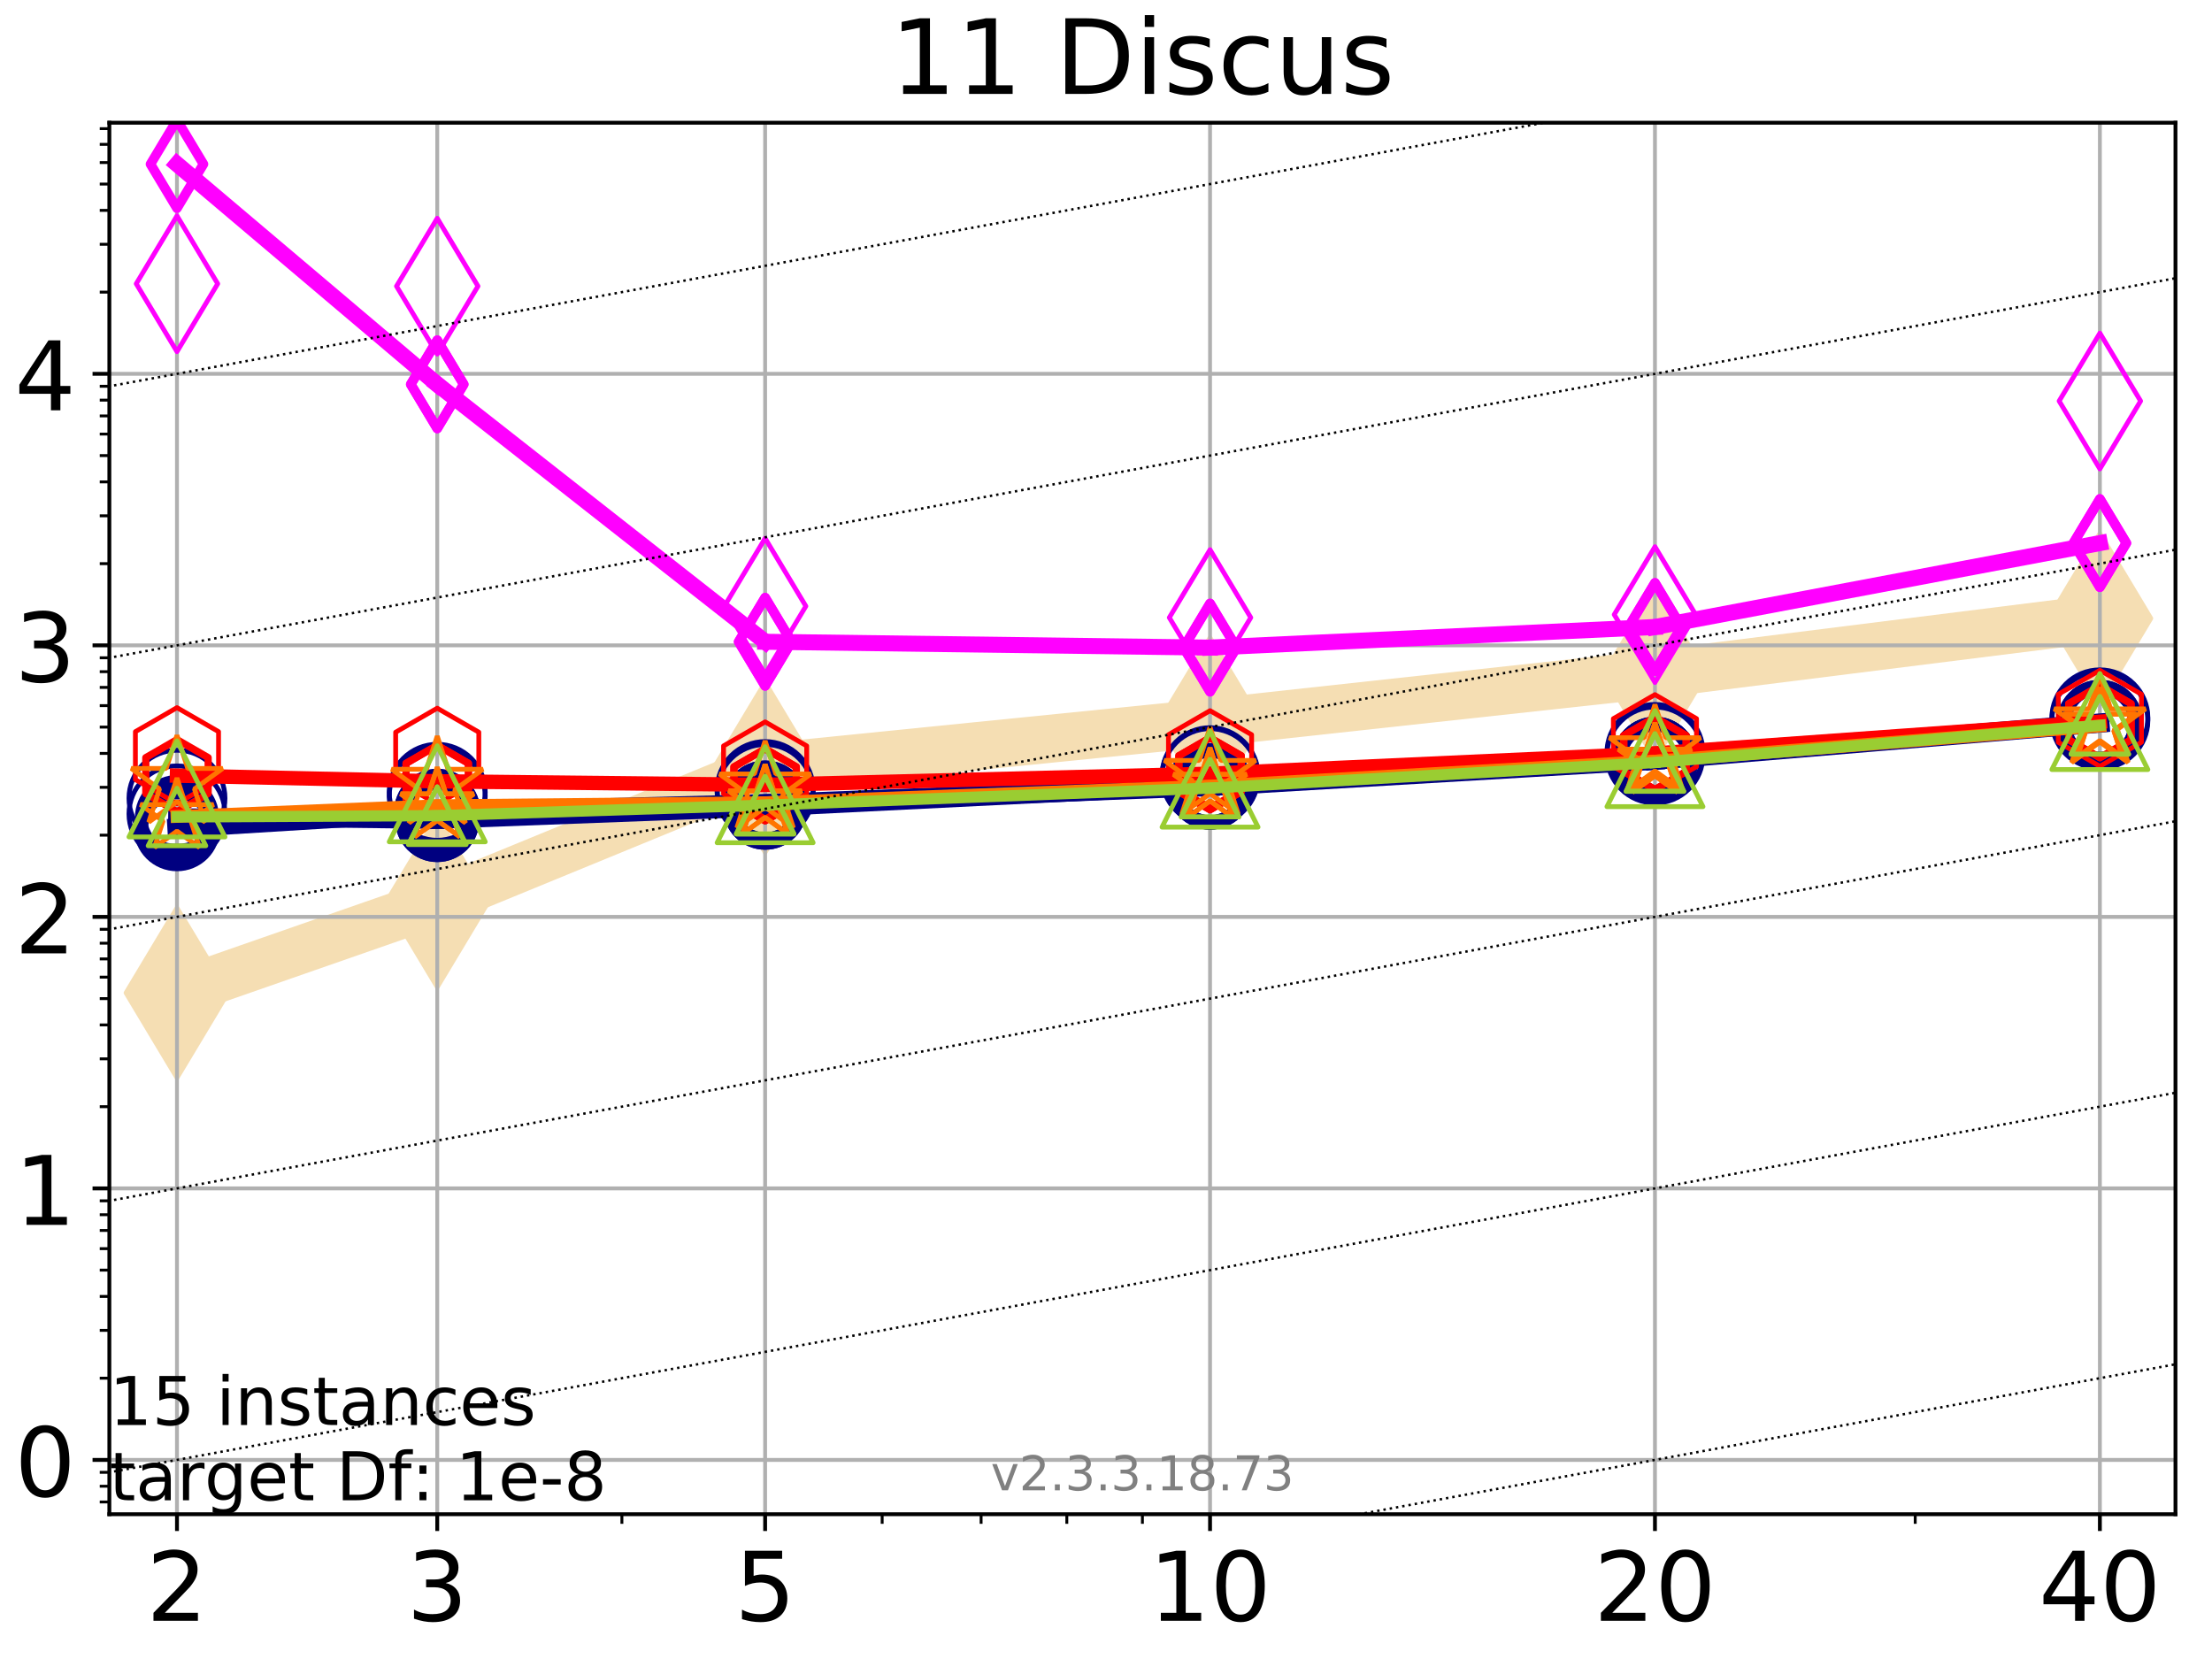 <?xml version="1.0" encoding="utf-8" standalone="no"?>
<!DOCTYPE svg PUBLIC "-//W3C//DTD SVG 1.1//EN"
  "http://www.w3.org/Graphics/SVG/1.1/DTD/svg11.dtd">
<!-- Created with matplotlib (https://matplotlib.org/) -->
<svg height="345.6pt" version="1.1" viewBox="0 0 460.8 345.6" width="460.8pt" xmlns="http://www.w3.org/2000/svg" xmlns:xlink="http://www.w3.org/1999/xlink">
 <defs>
  <style type="text/css">
*{stroke-linecap:butt;stroke-linejoin:round;}
  </style>
 </defs>
 <g id="figure_1">
  <g id="patch_1">
   <path d="M 0 345.6 
L 460.8 345.6 
L 460.8 0 
L 0 0 
z
" style="fill:#ffffff;"/>
  </g>
  <g id="axes_1">
   <g id="patch_2">
    <path d="M 22.78 315.44 
L 453.192 315.44 
L 453.192 25.56 
L 22.78 25.56 
z
" style="fill:#ffffff;"/>
   </g>
   <g id="line2d_1">
    <path clip-path="url(#p756de1848e)" d="M 36.868 206.832 
L 91.085 187.929 
L 159.39 159.868 
L 252.074 150.538 
L 344.758 140.442 
L 437.443 128.821 
" style="fill:none;stroke:#f5deb3;stroke-linecap:square;stroke-width:10;"/>
    <defs>
     <path d="M -0 17.678 
L 10.607 0 
L 0 -17.678 
L -10.607 -0 
z
" id="m8e6a7851d3" style="stroke:#f5deb3;stroke-linejoin:miter;"/>
    </defs>
    <g clip-path="url(#p756de1848e)">
     <use style="fill:#f5deb3;stroke:#f5deb3;stroke-linejoin:miter;" x="36.868" xlink:href="#m8e6a7851d3" y="206.832"/>
     <use style="fill:#f5deb3;stroke:#f5deb3;stroke-linejoin:miter;" x="91.085" xlink:href="#m8e6a7851d3" y="187.929"/>
     <use style="fill:#f5deb3;stroke:#f5deb3;stroke-linejoin:miter;" x="159.39" xlink:href="#m8e6a7851d3" y="159.868"/>
     <use style="fill:#f5deb3;stroke:#f5deb3;stroke-linejoin:miter;" x="252.074" xlink:href="#m8e6a7851d3" y="150.538"/>
     <use style="fill:#f5deb3;stroke:#f5deb3;stroke-linejoin:miter;" x="344.758" xlink:href="#m8e6a7851d3" y="140.442"/>
     <use style="fill:#f5deb3;stroke:#f5deb3;stroke-linejoin:miter;" x="437.443" xlink:href="#m8e6a7851d3" y="128.821"/>
    </g>
   </g>
   <g id="matplotlib.axis_1">
    <g id="xtick_1">
     <g id="line2d_2">
      <path clip-path="url(#p756de1848e)" d="M 36.868 315.44 
L 36.868 25.56 
" style="fill:none;stroke:#b0b0b0;stroke-linecap:square;stroke-width:0.8;"/>
     </g>
     <g id="line2d_3">
      <defs>
       <path d="M 0 0 
L 0 3.5 
" id="mcd7e91a42e" style="stroke:#000000;stroke-width:0.8;"/>
      </defs>
      <g>
       <use style="stroke:#000000;stroke-width:0.8;" x="36.868" xlink:href="#mcd7e91a42e" y="315.44"/>
      </g>
     </g>
     <g id="text_1">
      <!-- 2 -->
      <defs>
       <path d="M 19.188 8.297 
L 53.609 8.297 
L 53.609 0 
L 7.328 0 
L 7.328 8.297 
Q 12.938 14.109 22.625 23.891 
Q 32.328 33.688 34.812 36.531 
Q 39.547 41.844 41.422 45.531 
Q 43.312 49.219 43.312 52.781 
Q 43.312 58.594 39.234 62.25 
Q 35.156 65.922 28.609 65.922 
Q 23.969 65.922 18.812 64.312 
Q 13.672 62.703 7.812 59.422 
L 7.812 69.391 
Q 13.766 71.781 18.938 73 
Q 24.125 74.219 28.422 74.219 
Q 39.75 74.219 46.484 68.547 
Q 53.219 62.891 53.219 53.422 
Q 53.219 48.922 51.531 44.891 
Q 49.859 40.875 45.406 35.406 
Q 44.188 33.984 37.641 27.219 
Q 31.109 20.453 19.188 8.297 
z
" id="DejaVuSans-50"/>
      </defs>
      <g transform="translate(30.506 337.637)scale(0.2 -0.2)">
       <use xlink:href="#DejaVuSans-50"/>
      </g>
     </g>
    </g>
    <g id="xtick_2">
     <g id="line2d_4">
      <path clip-path="url(#p756de1848e)" d="M 91.085 315.44 
L 91.085 25.56 
" style="fill:none;stroke:#b0b0b0;stroke-linecap:square;stroke-width:0.8;"/>
     </g>
     <g id="line2d_5">
      <g>
       <use style="stroke:#000000;stroke-width:0.8;" x="91.085" xlink:href="#mcd7e91a42e" y="315.44"/>
      </g>
     </g>
     <g id="text_2">
      <!-- 3 -->
      <defs>
       <path d="M 40.578 39.312 
Q 47.656 37.797 51.625 33 
Q 55.609 28.219 55.609 21.188 
Q 55.609 10.406 48.188 4.484 
Q 40.766 -1.422 27.094 -1.422 
Q 22.516 -1.422 17.656 -0.516 
Q 12.797 0.391 7.625 2.203 
L 7.625 11.719 
Q 11.719 9.328 16.594 8.109 
Q 21.484 6.891 26.812 6.891 
Q 36.078 6.891 40.938 10.547 
Q 45.797 14.203 45.797 21.188 
Q 45.797 27.641 41.281 31.266 
Q 36.766 34.906 28.719 34.906 
L 20.219 34.906 
L 20.219 43.016 
L 29.109 43.016 
Q 36.375 43.016 40.234 45.922 
Q 44.094 48.828 44.094 54.297 
Q 44.094 59.906 40.109 62.906 
Q 36.141 65.922 28.719 65.922 
Q 24.656 65.922 20.016 65.031 
Q 15.375 64.156 9.812 62.312 
L 9.812 71.094 
Q 15.438 72.656 20.344 73.438 
Q 25.25 74.219 29.594 74.219 
Q 40.828 74.219 47.359 69.109 
Q 53.906 64.016 53.906 55.328 
Q 53.906 49.266 50.438 45.094 
Q 46.969 40.922 40.578 39.312 
z
" id="DejaVuSans-51"/>
      </defs>
      <g transform="translate(84.723 337.637)scale(0.2 -0.2)">
       <use xlink:href="#DejaVuSans-51"/>
      </g>
     </g>
    </g>
    <g id="xtick_3">
     <g id="line2d_6">
      <path clip-path="url(#p756de1848e)" d="M 159.39 315.44 
L 159.39 25.56 
" style="fill:none;stroke:#b0b0b0;stroke-linecap:square;stroke-width:0.8;"/>
     </g>
     <g id="line2d_7">
      <g>
       <use style="stroke:#000000;stroke-width:0.8;" x="159.39" xlink:href="#mcd7e91a42e" y="315.44"/>
      </g>
     </g>
     <g id="text_3">
      <!-- 5 -->
      <defs>
       <path d="M 10.797 72.906 
L 49.516 72.906 
L 49.516 64.594 
L 19.828 64.594 
L 19.828 46.734 
Q 21.969 47.469 24.109 47.828 
Q 26.266 48.188 28.422 48.188 
Q 40.625 48.188 47.75 41.5 
Q 54.891 34.812 54.891 23.391 
Q 54.891 11.625 47.562 5.094 
Q 40.234 -1.422 26.906 -1.422 
Q 22.312 -1.422 17.547 -0.641 
Q 12.797 0.141 7.719 1.703 
L 7.719 11.625 
Q 12.109 9.234 16.797 8.062 
Q 21.484 6.891 26.703 6.891 
Q 35.156 6.891 40.078 11.328 
Q 45.016 15.766 45.016 23.391 
Q 45.016 31 40.078 35.438 
Q 35.156 39.891 26.703 39.891 
Q 22.75 39.891 18.812 39.016 
Q 14.891 38.141 10.797 36.281 
z
" id="DejaVuSans-53"/>
      </defs>
      <g transform="translate(153.028 337.637)scale(0.2 -0.2)">
       <use xlink:href="#DejaVuSans-53"/>
      </g>
     </g>
    </g>
    <g id="xtick_4">
     <g id="line2d_8">
      <path clip-path="url(#p756de1848e)" d="M 252.074 315.44 
L 252.074 25.56 
" style="fill:none;stroke:#b0b0b0;stroke-linecap:square;stroke-width:0.8;"/>
     </g>
     <g id="line2d_9">
      <g>
       <use style="stroke:#000000;stroke-width:0.8;" x="252.074" xlink:href="#mcd7e91a42e" y="315.44"/>
      </g>
     </g>
     <g id="text_4">
      <!-- 10 -->
      <defs>
       <path d="M 12.406 8.297 
L 28.516 8.297 
L 28.516 63.922 
L 10.984 60.406 
L 10.984 69.391 
L 28.422 72.906 
L 38.281 72.906 
L 38.281 8.297 
L 54.391 8.297 
L 54.391 0 
L 12.406 0 
z
" id="DejaVuSans-49"/>
       <path d="M 31.781 66.406 
Q 24.172 66.406 20.328 58.906 
Q 16.5 51.422 16.5 36.375 
Q 16.5 21.391 20.328 13.891 
Q 24.172 6.391 31.781 6.391 
Q 39.453 6.391 43.281 13.891 
Q 47.125 21.391 47.125 36.375 
Q 47.125 51.422 43.281 58.906 
Q 39.453 66.406 31.781 66.406 
z
M 31.781 74.219 
Q 44.047 74.219 50.516 64.516 
Q 56.984 54.828 56.984 36.375 
Q 56.984 17.969 50.516 8.266 
Q 44.047 -1.422 31.781 -1.422 
Q 19.531 -1.422 13.062 8.266 
Q 6.594 17.969 6.594 36.375 
Q 6.594 54.828 13.062 64.516 
Q 19.531 74.219 31.781 74.219 
z
" id="DejaVuSans-48"/>
      </defs>
      <g transform="translate(239.349 337.637)scale(0.2 -0.2)">
       <use xlink:href="#DejaVuSans-49"/>
       <use x="63.623" xlink:href="#DejaVuSans-48"/>
      </g>
     </g>
    </g>
    <g id="xtick_5">
     <g id="line2d_10">
      <path clip-path="url(#p756de1848e)" d="M 344.758 315.44 
L 344.758 25.56 
" style="fill:none;stroke:#b0b0b0;stroke-linecap:square;stroke-width:0.8;"/>
     </g>
     <g id="line2d_11">
      <g>
       <use style="stroke:#000000;stroke-width:0.8;" x="344.758" xlink:href="#mcd7e91a42e" y="315.44"/>
      </g>
     </g>
     <g id="text_5">
      <!-- 20 -->
      <g transform="translate(332.033 337.637)scale(0.2 -0.2)">
       <use xlink:href="#DejaVuSans-50"/>
       <use x="63.623" xlink:href="#DejaVuSans-48"/>
      </g>
     </g>
    </g>
    <g id="xtick_6">
     <g id="line2d_12">
      <path clip-path="url(#p756de1848e)" d="M 437.443 315.44 
L 437.443 25.56 
" style="fill:none;stroke:#b0b0b0;stroke-linecap:square;stroke-width:0.8;"/>
     </g>
     <g id="line2d_13">
      <g>
       <use style="stroke:#000000;stroke-width:0.8;" x="437.443" xlink:href="#mcd7e91a42e" y="315.44"/>
      </g>
     </g>
     <g id="text_6">
      <!-- 40 -->
      <defs>
       <path d="M 37.797 64.312 
L 12.891 25.391 
L 37.797 25.391 
z
M 35.203 72.906 
L 47.609 72.906 
L 47.609 25.391 
L 58.016 25.391 
L 58.016 17.188 
L 47.609 17.188 
L 47.609 0 
L 37.797 0 
L 37.797 17.188 
L 4.891 17.188 
L 4.891 26.703 
z
" id="DejaVuSans-52"/>
      </defs>
      <g transform="translate(424.718 337.637)scale(0.2 -0.2)">
       <use xlink:href="#DejaVuSans-52"/>
       <use x="63.623" xlink:href="#DejaVuSans-48"/>
      </g>
     </g>
    </g>
    <g id="xtick_7">
     <g id="line2d_14">
      <defs>
       <path d="M 0 0 
L 0 2 
" id="m05f6ed7a56" style="stroke:#000000;stroke-width:0.6;"/>
      </defs>
      <g>
       <use style="stroke:#000000;stroke-width:0.6;" x="129.552" xlink:href="#m05f6ed7a56" y="315.44"/>
      </g>
     </g>
    </g>
    <g id="xtick_8">
     <g id="line2d_15">
      <g>
       <use style="stroke:#000000;stroke-width:0.6;" x="183.769" xlink:href="#m05f6ed7a56" y="315.44"/>
      </g>
     </g>
    </g>
    <g id="xtick_9">
     <g id="line2d_16">
      <g>
       <use style="stroke:#000000;stroke-width:0.6;" x="204.381" xlink:href="#m05f6ed7a56" y="315.44"/>
      </g>
     </g>
    </g>
    <g id="xtick_10">
     <g id="line2d_17">
      <g>
       <use style="stroke:#000000;stroke-width:0.6;" x="222.237" xlink:href="#m05f6ed7a56" y="315.44"/>
      </g>
     </g>
    </g>
    <g id="xtick_11">
     <g id="line2d_18">
      <g>
       <use style="stroke:#000000;stroke-width:0.6;" x="237.986" xlink:href="#m05f6ed7a56" y="315.44"/>
      </g>
     </g>
    </g>
    <g id="xtick_12">
     <g id="line2d_19">
      <g>
       <use style="stroke:#000000;stroke-width:0.6;" x="398.975" xlink:href="#m05f6ed7a56" y="315.44"/>
      </g>
     </g>
    </g>
   </g>
   <g id="matplotlib.axis_2">
    <g id="ytick_1">
     <g id="line2d_20">
      <path clip-path="url(#p756de1848e)" d="M 22.78 304.128 
L 453.192 304.128 
" style="fill:none;stroke:#b0b0b0;stroke-linecap:square;stroke-width:0.8;"/>
     </g>
     <g id="line2d_21">
      <defs>
       <path d="M 0 0 
L -3.5 0 
" id="m5f0459a5dd" style="stroke:#000000;stroke-width:0.8;"/>
      </defs>
      <g>
       <use style="stroke:#000000;stroke-width:0.8;" x="22.78" xlink:href="#m5f0459a5dd" y="304.128"/>
      </g>
     </g>
     <g id="text_7">
      <!-- 0 -->
      <g transform="translate(3.055 311.726)scale(0.2 -0.2)">
       <use xlink:href="#DejaVuSans-48"/>
      </g>
     </g>
    </g>
    <g id="ytick_2">
     <g id="line2d_22">
      <path clip-path="url(#p756de1848e)" d="M 22.78 247.566 
L 453.192 247.566 
" style="fill:none;stroke:#b0b0b0;stroke-linecap:square;stroke-width:0.8;"/>
     </g>
     <g id="line2d_23">
      <g>
       <use style="stroke:#000000;stroke-width:0.8;" x="22.78" xlink:href="#m5f0459a5dd" y="247.566"/>
      </g>
     </g>
     <g id="text_8">
      <!-- 1 -->
      <g transform="translate(3.055 255.164)scale(0.2 -0.2)">
       <use xlink:href="#DejaVuSans-49"/>
      </g>
     </g>
    </g>
    <g id="ytick_3">
     <g id="line2d_24">
      <path clip-path="url(#p756de1848e)" d="M 22.78 191.004 
L 453.192 191.004 
" style="fill:none;stroke:#b0b0b0;stroke-linecap:square;stroke-width:0.8;"/>
     </g>
     <g id="line2d_25">
      <g>
       <use style="stroke:#000000;stroke-width:0.8;" x="22.78" xlink:href="#m5f0459a5dd" y="191.004"/>
      </g>
     </g>
     <g id="text_9">
      <!-- 2 -->
      <g transform="translate(3.055 198.602)scale(0.2 -0.2)">
       <use xlink:href="#DejaVuSans-50"/>
      </g>
     </g>
    </g>
    <g id="ytick_4">
     <g id="line2d_26">
      <path clip-path="url(#p756de1848e)" d="M 22.78 134.442 
L 453.192 134.442 
" style="fill:none;stroke:#b0b0b0;stroke-linecap:square;stroke-width:0.8;"/>
     </g>
     <g id="line2d_27">
      <g>
       <use style="stroke:#000000;stroke-width:0.8;" x="22.78" xlink:href="#m5f0459a5dd" y="134.442"/>
      </g>
     </g>
     <g id="text_10">
      <!-- 3 -->
      <g transform="translate(3.055 142.04)scale(0.2 -0.2)">
       <use xlink:href="#DejaVuSans-51"/>
      </g>
     </g>
    </g>
    <g id="ytick_5">
     <g id="line2d_28">
      <path clip-path="url(#p756de1848e)" d="M 22.78 77.88 
L 453.192 77.88 
" style="fill:none;stroke:#b0b0b0;stroke-linecap:square;stroke-width:0.8;"/>
     </g>
     <g id="line2d_29">
      <g>
       <use style="stroke:#000000;stroke-width:0.8;" x="22.78" xlink:href="#m5f0459a5dd" y="77.88"/>
      </g>
     </g>
     <g id="text_11">
      <!-- 4 -->
      <g transform="translate(3.055 85.478)scale(0.2 -0.2)">
       <use xlink:href="#DejaVuSans-52"/>
      </g>
     </g>
    </g>
    <g id="ytick_6">
     <g id="line2d_30">
      <defs>
       <path d="M 0 0 
L -2 0 
" id="md9528f8844" style="stroke:#000000;stroke-width:0.6;"/>
      </defs>
      <g>
       <use style="stroke:#000000;stroke-width:0.6;" x="22.78" xlink:href="#md9528f8844" y="312.889"/>
      </g>
     </g>
    </g>
    <g id="ytick_7">
     <g id="line2d_31">
      <g>
       <use style="stroke:#000000;stroke-width:0.6;" x="22.78" xlink:href="#md9528f8844" y="309.609"/>
      </g>
     </g>
    </g>
    <g id="ytick_8">
     <g id="line2d_32">
      <g>
       <use style="stroke:#000000;stroke-width:0.6;" x="22.78" xlink:href="#md9528f8844" y="306.716"/>
      </g>
     </g>
    </g>
    <g id="ytick_9">
     <g id="line2d_33">
      <g>
       <use style="stroke:#000000;stroke-width:0.6;" x="22.78" xlink:href="#md9528f8844" y="287.101"/>
      </g>
     </g>
    </g>
    <g id="ytick_10">
     <g id="line2d_34">
      <g>
       <use style="stroke:#000000;stroke-width:0.6;" x="22.78" xlink:href="#md9528f8844" y="277.141"/>
      </g>
     </g>
    </g>
    <g id="ytick_11">
     <g id="line2d_35">
      <g>
       <use style="stroke:#000000;stroke-width:0.6;" x="22.78" xlink:href="#md9528f8844" y="270.074"/>
      </g>
     </g>
    </g>
    <g id="ytick_12">
     <g id="line2d_36">
      <g>
       <use style="stroke:#000000;stroke-width:0.6;" x="22.78" xlink:href="#md9528f8844" y="264.593"/>
      </g>
     </g>
    </g>
    <g id="ytick_13">
     <g id="line2d_37">
      <g>
       <use style="stroke:#000000;stroke-width:0.6;" x="22.78" xlink:href="#md9528f8844" y="260.114"/>
      </g>
     </g>
    </g>
    <g id="ytick_14">
     <g id="line2d_38">
      <g>
       <use style="stroke:#000000;stroke-width:0.6;" x="22.78" xlink:href="#md9528f8844" y="256.327"/>
      </g>
     </g>
    </g>
    <g id="ytick_15">
     <g id="line2d_39">
      <g>
       <use style="stroke:#000000;stroke-width:0.6;" x="22.78" xlink:href="#md9528f8844" y="253.047"/>
      </g>
     </g>
    </g>
    <g id="ytick_16">
     <g id="line2d_40">
      <g>
       <use style="stroke:#000000;stroke-width:0.6;" x="22.78" xlink:href="#md9528f8844" y="250.154"/>
      </g>
     </g>
    </g>
    <g id="ytick_17">
     <g id="line2d_41">
      <g>
       <use style="stroke:#000000;stroke-width:0.6;" x="22.78" xlink:href="#md9528f8844" y="230.539"/>
      </g>
     </g>
    </g>
    <g id="ytick_18">
     <g id="line2d_42">
      <g>
       <use style="stroke:#000000;stroke-width:0.6;" x="22.78" xlink:href="#md9528f8844" y="220.579"/>
      </g>
     </g>
    </g>
    <g id="ytick_19">
     <g id="line2d_43">
      <g>
       <use style="stroke:#000000;stroke-width:0.6;" x="22.78" xlink:href="#md9528f8844" y="213.512"/>
      </g>
     </g>
    </g>
    <g id="ytick_20">
     <g id="line2d_44">
      <g>
       <use style="stroke:#000000;stroke-width:0.6;" x="22.78" xlink:href="#md9528f8844" y="208.031"/>
      </g>
     </g>
    </g>
    <g id="ytick_21">
     <g id="line2d_45">
      <g>
       <use style="stroke:#000000;stroke-width:0.6;" x="22.78" xlink:href="#md9528f8844" y="203.552"/>
      </g>
     </g>
    </g>
    <g id="ytick_22">
     <g id="line2d_46">
      <g>
       <use style="stroke:#000000;stroke-width:0.6;" x="22.78" xlink:href="#md9528f8844" y="199.765"/>
      </g>
     </g>
    </g>
    <g id="ytick_23">
     <g id="line2d_47">
      <g>
       <use style="stroke:#000000;stroke-width:0.6;" x="22.78" xlink:href="#md9528f8844" y="196.485"/>
      </g>
     </g>
    </g>
    <g id="ytick_24">
     <g id="line2d_48">
      <g>
       <use style="stroke:#000000;stroke-width:0.6;" x="22.78" xlink:href="#md9528f8844" y="193.592"/>
      </g>
     </g>
    </g>
    <g id="ytick_25">
     <g id="line2d_49">
      <g>
       <use style="stroke:#000000;stroke-width:0.6;" x="22.78" xlink:href="#md9528f8844" y="173.977"/>
      </g>
     </g>
    </g>
    <g id="ytick_26">
     <g id="line2d_50">
      <g>
       <use style="stroke:#000000;stroke-width:0.6;" x="22.78" xlink:href="#md9528f8844" y="164.017"/>
      </g>
     </g>
    </g>
    <g id="ytick_27">
     <g id="line2d_51">
      <g>
       <use style="stroke:#000000;stroke-width:0.6;" x="22.78" xlink:href="#md9528f8844" y="156.95"/>
      </g>
     </g>
    </g>
    <g id="ytick_28">
     <g id="line2d_52">
      <g>
       <use style="stroke:#000000;stroke-width:0.6;" x="22.78" xlink:href="#md9528f8844" y="151.469"/>
      </g>
     </g>
    </g>
    <g id="ytick_29">
     <g id="line2d_53">
      <g>
       <use style="stroke:#000000;stroke-width:0.6;" x="22.78" xlink:href="#md9528f8844" y="146.99"/>
      </g>
     </g>
    </g>
    <g id="ytick_30">
     <g id="line2d_54">
      <g>
       <use style="stroke:#000000;stroke-width:0.6;" x="22.78" xlink:href="#md9528f8844" y="143.203"/>
      </g>
     </g>
    </g>
    <g id="ytick_31">
     <g id="line2d_55">
      <g>
       <use style="stroke:#000000;stroke-width:0.6;" x="22.78" xlink:href="#md9528f8844" y="139.923"/>
      </g>
     </g>
    </g>
    <g id="ytick_32">
     <g id="line2d_56">
      <g>
       <use style="stroke:#000000;stroke-width:0.6;" x="22.78" xlink:href="#md9528f8844" y="137.03"/>
      </g>
     </g>
    </g>
    <g id="ytick_33">
     <g id="line2d_57">
      <g>
       <use style="stroke:#000000;stroke-width:0.6;" x="22.78" xlink:href="#md9528f8844" y="117.415"/>
      </g>
     </g>
    </g>
    <g id="ytick_34">
     <g id="line2d_58">
      <g>
       <use style="stroke:#000000;stroke-width:0.6;" x="22.78" xlink:href="#md9528f8844" y="107.455"/>
      </g>
     </g>
    </g>
    <g id="ytick_35">
     <g id="line2d_59">
      <g>
       <use style="stroke:#000000;stroke-width:0.6;" x="22.78" xlink:href="#md9528f8844" y="100.388"/>
      </g>
     </g>
    </g>
    <g id="ytick_36">
     <g id="line2d_60">
      <g>
       <use style="stroke:#000000;stroke-width:0.6;" x="22.78" xlink:href="#md9528f8844" y="94.907"/>
      </g>
     </g>
    </g>
    <g id="ytick_37">
     <g id="line2d_61">
      <g>
       <use style="stroke:#000000;stroke-width:0.6;" x="22.78" xlink:href="#md9528f8844" y="90.428"/>
      </g>
     </g>
    </g>
    <g id="ytick_38">
     <g id="line2d_62">
      <g>
       <use style="stroke:#000000;stroke-width:0.6;" x="22.78" xlink:href="#md9528f8844" y="86.642"/>
      </g>
     </g>
    </g>
    <g id="ytick_39">
     <g id="line2d_63">
      <g>
       <use style="stroke:#000000;stroke-width:0.6;" x="22.78" xlink:href="#md9528f8844" y="83.361"/>
      </g>
     </g>
    </g>
    <g id="ytick_40">
     <g id="line2d_64">
      <g>
       <use style="stroke:#000000;stroke-width:0.6;" x="22.78" xlink:href="#md9528f8844" y="80.468"/>
      </g>
     </g>
    </g>
    <g id="ytick_41">
     <g id="line2d_65">
      <g>
       <use style="stroke:#000000;stroke-width:0.6;" x="22.78" xlink:href="#md9528f8844" y="60.853"/>
      </g>
     </g>
    </g>
    <g id="ytick_42">
     <g id="line2d_66">
      <g>
       <use style="stroke:#000000;stroke-width:0.6;" x="22.78" xlink:href="#md9528f8844" y="50.893"/>
      </g>
     </g>
    </g>
    <g id="ytick_43">
     <g id="line2d_67">
      <g>
       <use style="stroke:#000000;stroke-width:0.6;" x="22.78" xlink:href="#md9528f8844" y="43.826"/>
      </g>
     </g>
    </g>
    <g id="ytick_44">
     <g id="line2d_68">
      <g>
       <use style="stroke:#000000;stroke-width:0.6;" x="22.78" xlink:href="#md9528f8844" y="38.345"/>
      </g>
     </g>
    </g>
    <g id="ytick_45">
     <g id="line2d_69">
      <g>
       <use style="stroke:#000000;stroke-width:0.6;" x="22.78" xlink:href="#md9528f8844" y="33.866"/>
      </g>
     </g>
    </g>
    <g id="ytick_46">
     <g id="line2d_70">
      <g>
       <use style="stroke:#000000;stroke-width:0.6;" x="22.78" xlink:href="#md9528f8844" y="30.08"/>
      </g>
     </g>
    </g>
    <g id="ytick_47">
     <g id="line2d_71">
      <g>
       <use style="stroke:#000000;stroke-width:0.6;" x="22.78" xlink:href="#md9528f8844" y="26.8"/>
      </g>
     </g>
    </g>
   </g>
   <g id="line2d_72">
    <path clip-path="url(#p756de1848e)" d="M 36.868 172.495 
L 91.085 169.166 
" style="fill:none;stroke:#000080;stroke-linecap:square;stroke-width:4;"/>
    <defs>
     <path d="M 0 7.5 
C 1.989 7.5 3.897 6.71 5.303 5.303 
C 6.71 3.897 7.5 1.989 7.5 0 
C 7.5 -1.989 6.71 -3.897 5.303 -5.303 
C 3.897 -6.71 1.989 -7.5 0 -7.5 
C -1.989 -7.5 -3.897 -6.71 -5.303 -5.303 
C -6.71 -3.897 -7.5 -1.989 -7.5 0 
C -7.5 1.989 -6.71 3.897 -5.303 5.303 
C -3.897 6.71 -1.989 7.5 0 7.5 
z
" id="m2c7b60e705" style="stroke:#000080;stroke-width:3;"/>
    </defs>
    <g clip-path="url(#p756de1848e)">
     <use style="fill-opacity:0;stroke:#000080;stroke-width:3;" x="36.868" xlink:href="#m2c7b60e705" y="172.495"/>
     <use style="fill-opacity:0;stroke:#000080;stroke-width:3;" x="91.085" xlink:href="#m2c7b60e705" y="169.166"/>
    </g>
   </g>
   <g id="line2d_73">
    <path clip-path="url(#p756de1848e)" d="M 91.085 169.166 
L 159.39 167.427 
" style="fill:none;stroke:#000080;stroke-linecap:square;stroke-width:4;"/>
    <g clip-path="url(#p756de1848e)">
     <use style="fill-opacity:0;stroke:#000080;stroke-width:3;" x="91.085" xlink:href="#m2c7b60e705" y="169.166"/>
     <use style="fill-opacity:0;stroke:#000080;stroke-width:3;" x="159.39" xlink:href="#m2c7b60e705" y="167.427"/>
    </g>
   </g>
   <g id="line2d_74">
    <path clip-path="url(#p756de1848e)" d="M 159.39 167.427 
L 252.074 163.837 
" style="fill:none;stroke:#000080;stroke-linecap:square;stroke-width:4;"/>
    <g clip-path="url(#p756de1848e)">
     <use style="fill-opacity:0;stroke:#000080;stroke-width:3;" x="159.39" xlink:href="#m2c7b60e705" y="167.427"/>
     <use style="fill-opacity:0;stroke:#000080;stroke-width:3;" x="252.074" xlink:href="#m2c7b60e705" y="163.837"/>
    </g>
   </g>
   <g id="line2d_75">
    <path clip-path="url(#p756de1848e)" d="M 252.074 163.837 
L 344.758 158.367 
" style="fill:none;stroke:#000080;stroke-linecap:square;stroke-width:4;"/>
    <g clip-path="url(#p756de1848e)">
     <use style="fill-opacity:0;stroke:#000080;stroke-width:3;" x="252.074" xlink:href="#m2c7b60e705" y="163.837"/>
     <use style="fill-opacity:0;stroke:#000080;stroke-width:3;" x="344.758" xlink:href="#m2c7b60e705" y="158.367"/>
    </g>
   </g>
   <g id="line2d_76">
    <path clip-path="url(#p756de1848e)" d="M 344.758 158.367 
L 437.443 150.62 
" style="fill:none;stroke:#000080;stroke-linecap:square;stroke-width:4;"/>
    <g clip-path="url(#p756de1848e)">
     <use style="fill-opacity:0;stroke:#000080;stroke-width:3;" x="344.758" xlink:href="#m2c7b60e705" y="158.367"/>
     <use style="fill-opacity:0;stroke:#000080;stroke-width:3;" x="437.443" xlink:href="#m2c7b60e705" y="150.62"/>
    </g>
   </g>
   <g id="line2d_77">
    <path clip-path="url(#p756de1848e)" d="M 437.443 150.62 
" style="fill:none;stroke:#000080;stroke-linecap:square;stroke-width:4;"/>
    <g clip-path="url(#p756de1848e)">
     <use style="fill-opacity:0;stroke:#000080;stroke-width:3;" x="437.443" xlink:href="#m2c7b60e705" y="150.62"/>
    </g>
   </g>
   <g id="line2d_78"/>
   <g id="line2d_79">
    <defs>
     <path d="M 0 10 
C 2.652 10 5.196 8.946 7.071 7.071 
C 8.946 5.196 10 2.652 10 0 
C 10 -2.652 8.946 -5.196 7.071 -7.071 
C 5.196 -8.946 2.652 -10 0 -10 
C -2.652 -10 -5.196 -8.946 -7.071 -7.071 
C -8.946 -5.196 -10 -2.652 -10 0 
C -10 2.652 -8.946 5.196 -7.071 7.071 
C -5.196 8.946 -2.652 10 0 10 
z
" id="m4c85aa8dc6" style="stroke:#000080;"/>
    </defs>
    <g clip-path="url(#p756de1848e)">
     <use style="fill-opacity:0;stroke:#000080;" x="36.868" xlink:href="#m4c85aa8dc6" y="169.55"/>
     <use style="fill-opacity:0;stroke:#000080;" x="91.085" xlink:href="#m4c85aa8dc6" y="165.048"/>
     <use style="fill-opacity:0;stroke:#000080;" x="159.39" xlink:href="#m4c85aa8dc6" y="165.088"/>
     <use style="fill-opacity:0;stroke:#000080;" x="252.074" xlink:href="#m4c85aa8dc6" y="161.587"/>
     <use style="fill-opacity:0;stroke:#000080;" x="344.758" xlink:href="#m4c85aa8dc6" y="157.29"/>
     <use style="fill-opacity:0;stroke:#000080;" x="437.443" xlink:href="#m4c85aa8dc6" y="150.043"/>
    </g>
   </g>
   <g id="line2d_80">
    <path clip-path="url(#p756de1848e)" d="M 36.868 170.201 
L 91.085 170.835 
" style="fill:none;stroke:#000080;stroke-linecap:square;stroke-width:3.667;"/>
    <defs>
     <path d="M 0 7.5 
C 1.989 7.5 3.897 6.71 5.303 5.303 
C 6.71 3.897 7.5 1.989 7.5 0 
C 7.5 -1.989 6.71 -3.897 5.303 -5.303 
C 3.897 -6.71 1.989 -7.5 0 -7.5 
C -1.989 -7.5 -3.897 -6.71 -5.303 -5.303 
C -6.71 -3.897 -7.5 -1.989 -7.5 0 
C -7.5 1.989 -6.71 3.897 -5.303 5.303 
C -3.897 6.71 -1.989 7.5 0 7.5 
z
" id="mbe5a6c4292" style="stroke:#000080;stroke-width:2.5;"/>
    </defs>
    <g clip-path="url(#p756de1848e)">
     <use style="fill-opacity:0;stroke:#000080;stroke-width:2.5;" x="36.868" xlink:href="#mbe5a6c4292" y="170.201"/>
     <use style="fill-opacity:0;stroke:#000080;stroke-width:2.5;" x="91.085" xlink:href="#mbe5a6c4292" y="170.835"/>
    </g>
   </g>
   <g id="line2d_81">
    <path clip-path="url(#p756de1848e)" d="M 91.085 170.835 
L 159.39 168.265 
" style="fill:none;stroke:#000080;stroke-linecap:square;stroke-width:3.667;"/>
    <g clip-path="url(#p756de1848e)">
     <use style="fill-opacity:0;stroke:#000080;stroke-width:2.5;" x="91.085" xlink:href="#mbe5a6c4292" y="170.835"/>
     <use style="fill-opacity:0;stroke:#000080;stroke-width:2.5;" x="159.39" xlink:href="#mbe5a6c4292" y="168.265"/>
    </g>
   </g>
   <g id="line2d_82">
    <path clip-path="url(#p756de1848e)" d="M 159.39 168.265 
L 252.074 163.691 
" style="fill:none;stroke:#000080;stroke-linecap:square;stroke-width:3.667;"/>
    <g clip-path="url(#p756de1848e)">
     <use style="fill-opacity:0;stroke:#000080;stroke-width:2.5;" x="159.39" xlink:href="#mbe5a6c4292" y="168.265"/>
     <use style="fill-opacity:0;stroke:#000080;stroke-width:2.5;" x="252.074" xlink:href="#mbe5a6c4292" y="163.691"/>
    </g>
   </g>
   <g id="line2d_83">
    <path clip-path="url(#p756de1848e)" d="M 252.074 163.691 
L 344.758 158.041 
" style="fill:none;stroke:#000080;stroke-linecap:square;stroke-width:3.667;"/>
    <g clip-path="url(#p756de1848e)">
     <use style="fill-opacity:0;stroke:#000080;stroke-width:2.5;" x="252.074" xlink:href="#mbe5a6c4292" y="163.691"/>
     <use style="fill-opacity:0;stroke:#000080;stroke-width:2.5;" x="344.758" xlink:href="#mbe5a6c4292" y="158.041"/>
    </g>
   </g>
   <g id="line2d_84">
    <path clip-path="url(#p756de1848e)" d="M 344.758 158.041 
L 437.443 150.745 
" style="fill:none;stroke:#000080;stroke-linecap:square;stroke-width:3.667;"/>
    <g clip-path="url(#p756de1848e)">
     <use style="fill-opacity:0;stroke:#000080;stroke-width:2.5;" x="344.758" xlink:href="#mbe5a6c4292" y="158.041"/>
     <use style="fill-opacity:0;stroke:#000080;stroke-width:2.5;" x="437.443" xlink:href="#mbe5a6c4292" y="150.745"/>
    </g>
   </g>
   <g id="line2d_85">
    <path clip-path="url(#p756de1848e)" d="M 437.443 150.745 
" style="fill:none;stroke:#000080;stroke-linecap:square;stroke-width:3.667;"/>
    <g clip-path="url(#p756de1848e)">
     <use style="fill-opacity:0;stroke:#000080;stroke-width:2.5;" x="437.443" xlink:href="#mbe5a6c4292" y="150.745"/>
    </g>
   </g>
   <g id="line2d_86"/>
   <g id="line2d_87">
    <g clip-path="url(#p756de1848e)">
     <use style="fill-opacity:0;stroke:#000080;" x="36.868" xlink:href="#m4c85aa8dc6" y="166.289"/>
     <use style="fill-opacity:0;stroke:#000080;" x="91.085" xlink:href="#m4c85aa8dc6" y="165.8"/>
     <use style="fill-opacity:0;stroke:#000080;" x="159.39" xlink:href="#m4c85aa8dc6" y="164.48"/>
     <use style="fill-opacity:0;stroke:#000080;" x="252.074" xlink:href="#m4c85aa8dc6" y="161.795"/>
     <use style="fill-opacity:0;stroke:#000080;" x="344.758" xlink:href="#m4c85aa8dc6" y="156.745"/>
     <use style="fill-opacity:0;stroke:#000080;" x="437.443" xlink:href="#m4c85aa8dc6" y="149.54"/>
    </g>
   </g>
   <g id="line2d_88">
    <path clip-path="url(#p756de1848e)" d="M 36.868 34.192 
L 91.085 80.064 
" style="fill:none;stroke:#ff00ff;stroke-linecap:square;stroke-width:3.333;"/>
    <defs>
     <path d="M -0 9.192 
L 5.515 0 
L 0 -9.192 
L -5.515 -0 
z
" id="mf3fc8f9037" style="stroke:#ff00ff;stroke-linejoin:miter;stroke-width:2;"/>
    </defs>
    <g clip-path="url(#p756de1848e)">
     <use style="fill-opacity:0;stroke:#ff00ff;stroke-linejoin:miter;stroke-width:2;" x="36.868" xlink:href="#mf3fc8f9037" y="34.192"/>
     <use style="fill-opacity:0;stroke:#ff00ff;stroke-linejoin:miter;stroke-width:2;" x="91.085" xlink:href="#mf3fc8f9037" y="80.064"/>
    </g>
   </g>
   <g id="line2d_89">
    <path clip-path="url(#p756de1848e)" d="M 91.085 80.064 
L 159.39 133.693 
" style="fill:none;stroke:#ff00ff;stroke-linecap:square;stroke-width:3.333;"/>
    <g clip-path="url(#p756de1848e)">
     <use style="fill-opacity:0;stroke:#ff00ff;stroke-linejoin:miter;stroke-width:2;" x="91.085" xlink:href="#mf3fc8f9037" y="80.064"/>
     <use style="fill-opacity:0;stroke:#ff00ff;stroke-linejoin:miter;stroke-width:2;" x="159.39" xlink:href="#mf3fc8f9037" y="133.693"/>
    </g>
   </g>
   <g id="line2d_90">
    <path clip-path="url(#p756de1848e)" d="M 159.39 133.693 
L 252.074 134.908 
" style="fill:none;stroke:#ff00ff;stroke-linecap:square;stroke-width:3.333;"/>
    <g clip-path="url(#p756de1848e)">
     <use style="fill-opacity:0;stroke:#ff00ff;stroke-linejoin:miter;stroke-width:2;" x="159.39" xlink:href="#mf3fc8f9037" y="133.693"/>
     <use style="fill-opacity:0;stroke:#ff00ff;stroke-linejoin:miter;stroke-width:2;" x="252.074" xlink:href="#mf3fc8f9037" y="134.908"/>
    </g>
   </g>
   <g id="line2d_91">
    <path clip-path="url(#p756de1848e)" d="M 252.074 134.908 
L 344.758 130.614 
" style="fill:none;stroke:#ff00ff;stroke-linecap:square;stroke-width:3.333;"/>
    <g clip-path="url(#p756de1848e)">
     <use style="fill-opacity:0;stroke:#ff00ff;stroke-linejoin:miter;stroke-width:2;" x="252.074" xlink:href="#mf3fc8f9037" y="134.908"/>
     <use style="fill-opacity:0;stroke:#ff00ff;stroke-linejoin:miter;stroke-width:2;" x="344.758" xlink:href="#mf3fc8f9037" y="130.614"/>
    </g>
   </g>
   <g id="line2d_92">
    <path clip-path="url(#p756de1848e)" d="M 344.758 130.614 
L 437.443 113.136 
" style="fill:none;stroke:#ff00ff;stroke-linecap:square;stroke-width:3.333;"/>
    <g clip-path="url(#p756de1848e)">
     <use style="fill-opacity:0;stroke:#ff00ff;stroke-linejoin:miter;stroke-width:2;" x="344.758" xlink:href="#mf3fc8f9037" y="130.614"/>
     <use style="fill-opacity:0;stroke:#ff00ff;stroke-linejoin:miter;stroke-width:2;" x="437.443" xlink:href="#mf3fc8f9037" y="113.136"/>
    </g>
   </g>
   <g id="line2d_93">
    <path clip-path="url(#p756de1848e)" d="M 437.443 113.136 
" style="fill:none;stroke:#ff00ff;stroke-linecap:square;stroke-width:3.333;"/>
    <g clip-path="url(#p756de1848e)">
     <use style="fill-opacity:0;stroke:#ff00ff;stroke-linejoin:miter;stroke-width:2;" x="437.443" xlink:href="#mf3fc8f9037" y="113.136"/>
    </g>
   </g>
   <g id="line2d_94"/>
   <g id="line2d_95">
    <defs>
     <path d="M -0 14.142 
L 8.485 0 
L -0 -14.142 
L -8.485 -0 
z
" id="m406757a0ff" style="stroke:#ff00ff;stroke-linejoin:miter;"/>
    </defs>
    <g clip-path="url(#p756de1848e)">
     <use style="fill-opacity:0;stroke:#ff00ff;stroke-linejoin:miter;" x="36.868" xlink:href="#m406757a0ff" y="59.107"/>
     <use style="fill-opacity:0;stroke:#ff00ff;stroke-linejoin:miter;" x="91.085" xlink:href="#m406757a0ff" y="59.618"/>
     <use style="fill-opacity:0;stroke:#ff00ff;stroke-linejoin:miter;" x="159.39" xlink:href="#m406757a0ff" y="126.279"/>
     <use style="fill-opacity:0;stroke:#ff00ff;stroke-linejoin:miter;" x="252.074" xlink:href="#m406757a0ff" y="128.658"/>
     <use style="fill-opacity:0;stroke:#ff00ff;stroke-linejoin:miter;" x="344.758" xlink:href="#m406757a0ff" y="128.035"/>
     <use style="fill-opacity:0;stroke:#ff00ff;stroke-linejoin:miter;" x="437.443" xlink:href="#m406757a0ff" y="83.541"/>
    </g>
   </g>
   <g id="line2d_96">
    <path clip-path="url(#p756de1848e)" d="M 36.868 161.577 
L 91.085 162.767 
" style="fill:none;stroke:#ff0000;stroke-linecap:square;stroke-width:3;"/>
    <defs>
     <path d="M 0 -7.5 
L -6.495 -3.75 
L -6.495 3.75 
L -0 7.5 
L 6.495 3.75 
L 6.495 -3.75 
z
" id="m33cbfb19b7" style="stroke:#ff0000;stroke-linejoin:miter;stroke-width:1.5;"/>
    </defs>
    <g clip-path="url(#p756de1848e)">
     <use style="fill-opacity:0;stroke:#ff0000;stroke-linejoin:miter;stroke-width:1.5;" x="36.868" xlink:href="#m33cbfb19b7" y="161.577"/>
     <use style="fill-opacity:0;stroke:#ff0000;stroke-linejoin:miter;stroke-width:1.5;" x="91.085" xlink:href="#m33cbfb19b7" y="162.767"/>
    </g>
   </g>
   <g id="line2d_97">
    <path clip-path="url(#p756de1848e)" d="M 91.085 162.767 
L 159.39 163.495 
" style="fill:none;stroke:#ff0000;stroke-linecap:square;stroke-width:3;"/>
    <g clip-path="url(#p756de1848e)">
     <use style="fill-opacity:0;stroke:#ff0000;stroke-linejoin:miter;stroke-width:1.5;" x="91.085" xlink:href="#m33cbfb19b7" y="162.767"/>
     <use style="fill-opacity:0;stroke:#ff0000;stroke-linejoin:miter;stroke-width:1.5;" x="159.39" xlink:href="#m33cbfb19b7" y="163.495"/>
    </g>
   </g>
   <g id="line2d_98">
    <path clip-path="url(#p756de1848e)" d="M 159.39 163.495 
L 252.074 161.187 
" style="fill:none;stroke:#ff0000;stroke-linecap:square;stroke-width:3;"/>
    <g clip-path="url(#p756de1848e)">
     <use style="fill-opacity:0;stroke:#ff0000;stroke-linejoin:miter;stroke-width:1.5;" x="159.39" xlink:href="#m33cbfb19b7" y="163.495"/>
     <use style="fill-opacity:0;stroke:#ff0000;stroke-linejoin:miter;stroke-width:1.5;" x="252.074" xlink:href="#m33cbfb19b7" y="161.187"/>
    </g>
   </g>
   <g id="line2d_99">
    <path clip-path="url(#p756de1848e)" d="M 252.074 161.187 
L 344.758 156.965 
" style="fill:none;stroke:#ff0000;stroke-linecap:square;stroke-width:3;"/>
    <g clip-path="url(#p756de1848e)">
     <use style="fill-opacity:0;stroke:#ff0000;stroke-linejoin:miter;stroke-width:1.5;" x="252.074" xlink:href="#m33cbfb19b7" y="161.187"/>
     <use style="fill-opacity:0;stroke:#ff0000;stroke-linejoin:miter;stroke-width:1.5;" x="344.758" xlink:href="#m33cbfb19b7" y="156.965"/>
    </g>
   </g>
   <g id="line2d_100">
    <path clip-path="url(#p756de1848e)" d="M 344.758 156.965 
L 437.443 150.347 
" style="fill:none;stroke:#ff0000;stroke-linecap:square;stroke-width:3;"/>
    <g clip-path="url(#p756de1848e)">
     <use style="fill-opacity:0;stroke:#ff0000;stroke-linejoin:miter;stroke-width:1.5;" x="344.758" xlink:href="#m33cbfb19b7" y="156.965"/>
     <use style="fill-opacity:0;stroke:#ff0000;stroke-linejoin:miter;stroke-width:1.5;" x="437.443" xlink:href="#m33cbfb19b7" y="150.347"/>
    </g>
   </g>
   <g id="line2d_101">
    <path clip-path="url(#p756de1848e)" d="M 437.443 150.347 
" style="fill:none;stroke:#ff0000;stroke-linecap:square;stroke-width:3;"/>
    <g clip-path="url(#p756de1848e)">
     <use style="fill-opacity:0;stroke:#ff0000;stroke-linejoin:miter;stroke-width:1.5;" x="437.443" xlink:href="#m33cbfb19b7" y="150.347"/>
    </g>
   </g>
   <g id="line2d_102"/>
   <g id="line2d_103">
    <defs>
     <path d="M 0 -10 
L -8.66 -5 
L -8.66 5 
L -0 10 
L 8.66 5 
L 8.66 -5 
z
" id="m779e4c7439" style="stroke:#ff0000;stroke-linejoin:miter;"/>
    </defs>
    <g clip-path="url(#p756de1848e)">
     <use style="fill-opacity:0;stroke:#ff0000;stroke-linejoin:miter;" x="36.868" xlink:href="#m779e4c7439" y="157.415"/>
     <use style="fill-opacity:0;stroke:#ff0000;stroke-linejoin:miter;" x="91.085" xlink:href="#m779e4c7439" y="157.53"/>
     <use style="fill-opacity:0;stroke:#ff0000;stroke-linejoin:miter;" x="159.39" xlink:href="#m779e4c7439" y="160.385"/>
     <use style="fill-opacity:0;stroke:#ff0000;stroke-linejoin:miter;" x="252.074" xlink:href="#m779e4c7439" y="158.049"/>
     <use style="fill-opacity:0;stroke:#ff0000;stroke-linejoin:miter;" x="344.758" xlink:href="#m779e4c7439" y="154.707"/>
     <use style="fill-opacity:0;stroke:#ff0000;stroke-linejoin:miter;" x="437.443" xlink:href="#m779e4c7439" y="149.632"/>
    </g>
   </g>
   <g id="line2d_104">
    <path clip-path="url(#p756de1848e)" d="M 36.868 170.078 
L 91.085 167.849 
" style="fill:none;stroke:#ff7500;stroke-linecap:square;stroke-width:2.667;"/>
    <defs>
     <path d="M 0 -8 
L -1.796 -2.472 
L -7.608 -2.472 
L -2.906 0.944 
L -4.702 6.472 
L -0 3.056 
L 4.702 6.472 
L 2.906 0.944 
L 7.608 -2.472 
L 1.796 -2.472 
z
" id="m1bd9ab9ed6" style="stroke:#ff7500;stroke-linejoin:bevel;"/>
    </defs>
    <g clip-path="url(#p756de1848e)">
     <use style="fill-opacity:0;stroke:#ff7500;stroke-linejoin:bevel;" x="36.868" xlink:href="#m1bd9ab9ed6" y="170.078"/>
     <use style="fill-opacity:0;stroke:#ff7500;stroke-linejoin:bevel;" x="91.085" xlink:href="#m1bd9ab9ed6" y="167.849"/>
    </g>
   </g>
   <g id="line2d_105">
    <path clip-path="url(#p756de1848e)" d="M 91.085 167.849 
L 159.39 167.222 
" style="fill:none;stroke:#ff7500;stroke-linecap:square;stroke-width:2.667;"/>
    <g clip-path="url(#p756de1848e)">
     <use style="fill-opacity:0;stroke:#ff7500;stroke-linejoin:bevel;" x="91.085" xlink:href="#m1bd9ab9ed6" y="167.849"/>
     <use style="fill-opacity:0;stroke:#ff7500;stroke-linejoin:bevel;" x="159.39" xlink:href="#m1bd9ab9ed6" y="167.222"/>
    </g>
   </g>
   <g id="line2d_106">
    <path clip-path="url(#p756de1848e)" d="M 159.39 167.222 
L 252.074 163.781 
" style="fill:none;stroke:#ff7500;stroke-linecap:square;stroke-width:2.667;"/>
    <g clip-path="url(#p756de1848e)">
     <use style="fill-opacity:0;stroke:#ff7500;stroke-linejoin:bevel;" x="159.39" xlink:href="#m1bd9ab9ed6" y="167.222"/>
     <use style="fill-opacity:0;stroke:#ff7500;stroke-linejoin:bevel;" x="252.074" xlink:href="#m1bd9ab9ed6" y="163.781"/>
    </g>
   </g>
   <g id="line2d_107">
    <path clip-path="url(#p756de1848e)" d="M 252.074 163.781 
L 344.758 158.564 
" style="fill:none;stroke:#ff7500;stroke-linecap:square;stroke-width:2.667;"/>
    <g clip-path="url(#p756de1848e)">
     <use style="fill-opacity:0;stroke:#ff7500;stroke-linejoin:bevel;" x="252.074" xlink:href="#m1bd9ab9ed6" y="163.781"/>
     <use style="fill-opacity:0;stroke:#ff7500;stroke-linejoin:bevel;" x="344.758" xlink:href="#m1bd9ab9ed6" y="158.564"/>
    </g>
   </g>
   <g id="line2d_108">
    <path clip-path="url(#p756de1848e)" d="M 344.758 158.564 
L 437.443 151.233 
" style="fill:none;stroke:#ff7500;stroke-linecap:square;stroke-width:2.667;"/>
    <g clip-path="url(#p756de1848e)">
     <use style="fill-opacity:0;stroke:#ff7500;stroke-linejoin:bevel;" x="344.758" xlink:href="#m1bd9ab9ed6" y="158.564"/>
     <use style="fill-opacity:0;stroke:#ff7500;stroke-linejoin:bevel;" x="437.443" xlink:href="#m1bd9ab9ed6" y="151.233"/>
    </g>
   </g>
   <g id="line2d_109">
    <path clip-path="url(#p756de1848e)" d="M 437.443 151.233 
" style="fill:none;stroke:#ff7500;stroke-linecap:square;stroke-width:2.667;"/>
    <g clip-path="url(#p756de1848e)">
     <use style="fill-opacity:0;stroke:#ff7500;stroke-linejoin:bevel;" x="437.443" xlink:href="#m1bd9ab9ed6" y="151.233"/>
    </g>
   </g>
   <g id="line2d_110"/>
   <g id="line2d_111">
    <defs>
     <path d="M 0 -10 
L -2.245 -3.09 
L -9.511 -3.09 
L -3.633 1.18 
L -5.878 8.09 
L -0 3.82 
L 5.878 8.09 
L 3.633 1.18 
L 9.511 -3.09 
L 2.245 -3.09 
z
" id="m0bc0d42338" style="stroke:#ff7500;stroke-linejoin:bevel;"/>
    </defs>
    <g clip-path="url(#p756de1848e)">
     <use style="fill-opacity:0;stroke:#ff7500;stroke-linejoin:bevel;" x="36.868" xlink:href="#m0bc0d42338" y="163.172"/>
     <use style="fill-opacity:0;stroke:#ff7500;stroke-linejoin:bevel;" x="91.085" xlink:href="#m0bc0d42338" y="163.344"/>
     <use style="fill-opacity:0;stroke:#ff7500;stroke-linejoin:bevel;" x="159.39" xlink:href="#m0bc0d42338" y="164.33"/>
     <use style="fill-opacity:0;stroke:#ff7500;stroke-linejoin:bevel;" x="252.074" xlink:href="#m0bc0d42338" y="161.498"/>
     <use style="fill-opacity:0;stroke:#ff7500;stroke-linejoin:bevel;" x="344.758" xlink:href="#m0bc0d42338" y="156.77"/>
     <use style="fill-opacity:0;stroke:#ff7500;stroke-linejoin:bevel;" x="437.443" xlink:href="#m0bc0d42338" y="150.763"/>
    </g>
   </g>
   <g id="line2d_112">
    <path clip-path="url(#p756de1848e)" d="M 36.868 170.19 
L 91.085 169.916 
" style="fill:none;stroke:#9acd32;stroke-linecap:square;stroke-width:2.333;"/>
    <defs>
     <path d="M 0 -6 
L -6 6 
L 6 6 
z
" id="me42f9762b2" style="stroke:#9acd32;stroke-linejoin:miter;"/>
    </defs>
    <g clip-path="url(#p756de1848e)">
     <use style="fill-opacity:0;stroke:#9acd32;stroke-linejoin:miter;" x="36.868" xlink:href="#me42f9762b2" y="170.19"/>
     <use style="fill-opacity:0;stroke:#9acd32;stroke-linejoin:miter;" x="91.085" xlink:href="#me42f9762b2" y="169.916"/>
    </g>
   </g>
   <g id="line2d_113">
    <path clip-path="url(#p756de1848e)" d="M 91.085 169.916 
L 159.39 167.728 
" style="fill:none;stroke:#9acd32;stroke-linecap:square;stroke-width:2.333;"/>
    <g clip-path="url(#p756de1848e)">
     <use style="fill-opacity:0;stroke:#9acd32;stroke-linejoin:miter;" x="91.085" xlink:href="#me42f9762b2" y="169.916"/>
     <use style="fill-opacity:0;stroke:#9acd32;stroke-linejoin:miter;" x="159.39" xlink:href="#me42f9762b2" y="167.728"/>
    </g>
   </g>
   <g id="line2d_114">
    <path clip-path="url(#p756de1848e)" d="M 159.39 167.728 
L 252.074 164.183 
" style="fill:none;stroke:#9acd32;stroke-linecap:square;stroke-width:2.333;"/>
    <g clip-path="url(#p756de1848e)">
     <use style="fill-opacity:0;stroke:#9acd32;stroke-linejoin:miter;" x="159.39" xlink:href="#me42f9762b2" y="167.728"/>
     <use style="fill-opacity:0;stroke:#9acd32;stroke-linejoin:miter;" x="252.074" xlink:href="#me42f9762b2" y="164.183"/>
    </g>
   </g>
   <g id="line2d_115">
    <path clip-path="url(#p756de1848e)" d="M 252.074 164.183 
L 344.758 158.845 
" style="fill:none;stroke:#9acd32;stroke-linecap:square;stroke-width:2.333;"/>
    <g clip-path="url(#p756de1848e)">
     <use style="fill-opacity:0;stroke:#9acd32;stroke-linejoin:miter;" x="252.074" xlink:href="#me42f9762b2" y="164.183"/>
     <use style="fill-opacity:0;stroke:#9acd32;stroke-linejoin:miter;" x="344.758" xlink:href="#me42f9762b2" y="158.845"/>
    </g>
   </g>
   <g id="line2d_116">
    <path clip-path="url(#p756de1848e)" d="M 344.758 158.845 
L 437.443 151.109 
" style="fill:none;stroke:#9acd32;stroke-linecap:square;stroke-width:2.333;"/>
    <g clip-path="url(#p756de1848e)">
     <use style="fill-opacity:0;stroke:#9acd32;stroke-linejoin:miter;" x="344.758" xlink:href="#me42f9762b2" y="158.845"/>
     <use style="fill-opacity:0;stroke:#9acd32;stroke-linejoin:miter;" x="437.443" xlink:href="#me42f9762b2" y="151.109"/>
    </g>
   </g>
   <g id="line2d_117">
    <path clip-path="url(#p756de1848e)" d="M 437.443 151.109 
" style="fill:none;stroke:#9acd32;stroke-linecap:square;stroke-width:2.333;"/>
    <g clip-path="url(#p756de1848e)">
     <use style="fill-opacity:0;stroke:#9acd32;stroke-linejoin:miter;" x="437.443" xlink:href="#me42f9762b2" y="151.109"/>
    </g>
   </g>
   <g id="line2d_118"/>
   <g id="line2d_119">
    <defs>
     <path d="M 0 -10 
L -10 10 
L 10 10 
z
" id="m8c399999e5" style="stroke:#9acd32;stroke-linejoin:miter;"/>
    </defs>
    <g clip-path="url(#p756de1848e)">
     <use style="fill-opacity:0;stroke:#9acd32;stroke-linejoin:miter;" x="36.868" xlink:href="#m8c399999e5" y="164.347"/>
     <use style="fill-opacity:0;stroke:#9acd32;stroke-linejoin:miter;" x="91.085" xlink:href="#m8c399999e5" y="165.363"/>
     <use style="fill-opacity:0;stroke:#9acd32;stroke-linejoin:miter;" x="159.39" xlink:href="#m8c399999e5" y="165.554"/>
     <use style="fill-opacity:0;stroke:#9acd32;stroke-linejoin:miter;" x="252.074" xlink:href="#m8c399999e5" y="162.301"/>
     <use style="fill-opacity:0;stroke:#9acd32;stroke-linejoin:miter;" x="344.758" xlink:href="#m8c399999e5" y="158.039"/>
     <use style="fill-opacity:0;stroke:#9acd32;stroke-linejoin:miter;" x="437.443" xlink:href="#m8c399999e5" y="150.31"/>
    </g>
   </g>
   <g id="line2d_120"/>
   <g id="line2d_121">
    <path clip-path="url(#p756de1848e)" d="M 113.563 346.6 
L 461.8 282.626 
" style="fill:none;stroke:#000000;stroke-dasharray:0.5,0.825;stroke-dashoffset:0;stroke-width:0.5;"/>
   </g>
   <g id="line2d_122">
    <path clip-path="url(#p756de1848e)" d="M -1 311.084 
L 461.8 226.064 
" style="fill:none;stroke:#000000;stroke-dasharray:0.5,0.825;stroke-dashoffset:0;stroke-width:0.5;"/>
   </g>
   <g id="line2d_123">
    <path clip-path="url(#p756de1848e)" d="M -1 254.522 
L 461.8 169.502 
" style="fill:none;stroke:#000000;stroke-dasharray:0.5,0.825;stroke-dashoffset:0;stroke-width:0.5;"/>
   </g>
   <g id="line2d_124">
    <path clip-path="url(#p756de1848e)" d="M -1 197.961 
L 461.8 112.94 
" style="fill:none;stroke:#000000;stroke-dasharray:0.5,0.825;stroke-dashoffset:0;stroke-width:0.5;"/>
   </g>
   <g id="line2d_125">
    <path clip-path="url(#p756de1848e)" d="M -1 141.399 
L 461.8 56.379 
" style="fill:none;stroke:#000000;stroke-dasharray:0.5,0.825;stroke-dashoffset:0;stroke-width:0.5;"/>
   </g>
   <g id="line2d_126">
    <path clip-path="url(#p756de1848e)" d="M -1 84.837 
L 461.8 -0.183 
" style="fill:none;stroke:#000000;stroke-dasharray:0.5,0.825;stroke-dashoffset:0;stroke-width:0.5;"/>
   </g>
   <g id="line2d_127">
    <path clip-path="url(#p756de1848e)" d="M -1 28.275 
L 158.355 -1 
" style="fill:none;stroke:#000000;stroke-dasharray:0.5,0.825;stroke-dashoffset:0;stroke-width:0.5;"/>
   </g>
   <g id="line2d_128">
    <path clip-path="url(#p756de1848e)" style="fill:none;stroke:#000000;stroke-dasharray:0.5,0.825;stroke-dashoffset:0;stroke-width:0.5;"/>
   </g>
   <g id="line2d_129">
    <path clip-path="url(#p756de1848e)" style="fill:none;stroke:#000000;stroke-dasharray:0.5,0.825;stroke-dashoffset:0;stroke-width:0.5;"/>
   </g>
   <g id="patch_3">
    <path d="M 22.78 315.44 
L 22.78 25.56 
" style="fill:none;stroke:#000000;stroke-linecap:square;stroke-linejoin:miter;stroke-width:0.8;"/>
   </g>
   <g id="patch_4">
    <path d="M 453.192 315.44 
L 453.192 25.56 
" style="fill:none;stroke:#000000;stroke-linecap:square;stroke-linejoin:miter;stroke-width:0.8;"/>
   </g>
   <g id="patch_5">
    <path d="M 22.78 315.44 
L 453.192 315.44 
" style="fill:none;stroke:#000000;stroke-linecap:square;stroke-linejoin:miter;stroke-width:0.8;"/>
   </g>
   <g id="patch_6">
    <path d="M 22.78 25.56 
L 453.192 25.56 
" style="fill:none;stroke:#000000;stroke-linecap:square;stroke-linejoin:miter;stroke-width:0.8;"/>
   </g>
   <g id="text_12">
    <!-- 15 instances -->
    <defs>
     <path id="DejaVuSans-32"/>
     <path d="M 9.422 54.688 
L 18.406 54.688 
L 18.406 0 
L 9.422 0 
z
M 9.422 75.984 
L 18.406 75.984 
L 18.406 64.594 
L 9.422 64.594 
z
" id="DejaVuSans-105"/>
     <path d="M 54.891 33.016 
L 54.891 0 
L 45.906 0 
L 45.906 32.719 
Q 45.906 40.484 42.875 44.328 
Q 39.844 48.188 33.797 48.188 
Q 26.516 48.188 22.312 43.547 
Q 18.109 38.922 18.109 30.906 
L 18.109 0 
L 9.078 0 
L 9.078 54.688 
L 18.109 54.688 
L 18.109 46.188 
Q 21.344 51.125 25.703 53.562 
Q 30.078 56 35.797 56 
Q 45.219 56 50.047 50.172 
Q 54.891 44.344 54.891 33.016 
z
" id="DejaVuSans-110"/>
     <path d="M 44.281 53.078 
L 44.281 44.578 
Q 40.484 46.531 36.375 47.5 
Q 32.281 48.484 27.875 48.484 
Q 21.188 48.484 17.844 46.438 
Q 14.5 44.391 14.5 40.281 
Q 14.5 37.156 16.891 35.375 
Q 19.281 33.594 26.516 31.984 
L 29.594 31.297 
Q 39.156 29.25 43.188 25.516 
Q 47.219 21.781 47.219 15.094 
Q 47.219 7.469 41.188 3.016 
Q 35.156 -1.422 24.609 -1.422 
Q 20.219 -1.422 15.453 -0.562 
Q 10.688 0.297 5.422 2 
L 5.422 11.281 
Q 10.406 8.688 15.234 7.391 
Q 20.062 6.109 24.812 6.109 
Q 31.156 6.109 34.562 8.281 
Q 37.984 10.453 37.984 14.406 
Q 37.984 18.062 35.516 20.016 
Q 33.062 21.969 24.703 23.781 
L 21.578 24.516 
Q 13.234 26.266 9.516 29.906 
Q 5.812 33.547 5.812 39.891 
Q 5.812 47.609 11.281 51.797 
Q 16.75 56 26.812 56 
Q 31.781 56 36.172 55.266 
Q 40.578 54.547 44.281 53.078 
z
" id="DejaVuSans-115"/>
     <path d="M 18.312 70.219 
L 18.312 54.688 
L 36.812 54.688 
L 36.812 47.703 
L 18.312 47.703 
L 18.312 18.016 
Q 18.312 11.328 20.141 9.422 
Q 21.969 7.516 27.594 7.516 
L 36.812 7.516 
L 36.812 0 
L 27.594 0 
Q 17.188 0 13.234 3.875 
Q 9.281 7.766 9.281 18.016 
L 9.281 47.703 
L 2.688 47.703 
L 2.688 54.688 
L 9.281 54.688 
L 9.281 70.219 
z
" id="DejaVuSans-116"/>
     <path d="M 34.281 27.484 
Q 23.391 27.484 19.188 25 
Q 14.984 22.516 14.984 16.5 
Q 14.984 11.719 18.141 8.906 
Q 21.297 6.109 26.703 6.109 
Q 34.188 6.109 38.703 11.406 
Q 43.219 16.703 43.219 25.484 
L 43.219 27.484 
z
M 52.203 31.203 
L 52.203 0 
L 43.219 0 
L 43.219 8.297 
Q 40.141 3.328 35.547 0.953 
Q 30.953 -1.422 24.312 -1.422 
Q 15.922 -1.422 10.953 3.297 
Q 6 8.016 6 15.922 
Q 6 25.141 12.172 29.828 
Q 18.359 34.516 30.609 34.516 
L 43.219 34.516 
L 43.219 35.406 
Q 43.219 41.609 39.141 45 
Q 35.062 48.391 27.688 48.391 
Q 23 48.391 18.547 47.266 
Q 14.109 46.141 10.016 43.891 
L 10.016 52.203 
Q 14.938 54.109 19.578 55.047 
Q 24.219 56 28.609 56 
Q 40.484 56 46.344 49.844 
Q 52.203 43.703 52.203 31.203 
z
" id="DejaVuSans-97"/>
     <path d="M 48.781 52.594 
L 48.781 44.188 
Q 44.969 46.297 41.141 47.344 
Q 37.312 48.391 33.406 48.391 
Q 24.656 48.391 19.812 42.844 
Q 14.984 37.312 14.984 27.297 
Q 14.984 17.281 19.812 11.734 
Q 24.656 6.203 33.406 6.203 
Q 37.312 6.203 41.141 7.25 
Q 44.969 8.297 48.781 10.406 
L 48.781 2.094 
Q 45.016 0.344 40.984 -0.531 
Q 36.969 -1.422 32.422 -1.422 
Q 20.062 -1.422 12.781 6.344 
Q 5.516 14.109 5.516 27.297 
Q 5.516 40.672 12.859 48.328 
Q 20.219 56 33.016 56 
Q 37.156 56 41.109 55.141 
Q 45.062 54.297 48.781 52.594 
z
" id="DejaVuSans-99"/>
     <path d="M 56.203 29.594 
L 56.203 25.203 
L 14.891 25.203 
Q 15.484 15.922 20.484 11.062 
Q 25.484 6.203 34.422 6.203 
Q 39.594 6.203 44.453 7.469 
Q 49.312 8.734 54.109 11.281 
L 54.109 2.781 
Q 49.266 0.734 44.188 -0.344 
Q 39.109 -1.422 33.891 -1.422 
Q 20.797 -1.422 13.156 6.188 
Q 5.516 13.812 5.516 26.812 
Q 5.516 40.234 12.766 48.109 
Q 20.016 56 32.328 56 
Q 43.359 56 49.781 48.891 
Q 56.203 41.797 56.203 29.594 
z
M 47.219 32.234 
Q 47.125 39.594 43.094 43.984 
Q 39.062 48.391 32.422 48.391 
Q 24.906 48.391 20.391 44.141 
Q 15.875 39.891 15.188 32.172 
z
" id="DejaVuSans-101"/>
    </defs>
    <g transform="translate(22.78 296.851)scale(0.14 -0.14)">
     <use xlink:href="#DejaVuSans-49"/>
     <use x="63.623" xlink:href="#DejaVuSans-53"/>
     <use x="127.246" xlink:href="#DejaVuSans-32"/>
     <use x="159.033" xlink:href="#DejaVuSans-105"/>
     <use x="186.816" xlink:href="#DejaVuSans-110"/>
     <use x="250.195" xlink:href="#DejaVuSans-115"/>
     <use x="302.295" xlink:href="#DejaVuSans-116"/>
     <use x="341.504" xlink:href="#DejaVuSans-97"/>
     <use x="402.783" xlink:href="#DejaVuSans-110"/>
     <use x="466.162" xlink:href="#DejaVuSans-99"/>
     <use x="521.143" xlink:href="#DejaVuSans-101"/>
     <use x="582.666" xlink:href="#DejaVuSans-115"/>
    </g>
    <!-- target Df: 1e-8 -->
    <defs>
     <path d="M 41.109 46.297 
Q 39.594 47.172 37.812 47.578 
Q 36.031 48 33.891 48 
Q 26.266 48 22.188 43.047 
Q 18.109 38.094 18.109 28.812 
L 18.109 0 
L 9.078 0 
L 9.078 54.688 
L 18.109 54.688 
L 18.109 46.188 
Q 20.953 51.172 25.484 53.578 
Q 30.031 56 36.531 56 
Q 37.453 56 38.578 55.875 
Q 39.703 55.766 41.062 55.516 
z
" id="DejaVuSans-114"/>
     <path d="M 45.406 27.984 
Q 45.406 37.75 41.375 43.109 
Q 37.359 48.484 30.078 48.484 
Q 22.859 48.484 18.828 43.109 
Q 14.797 37.75 14.797 27.984 
Q 14.797 18.266 18.828 12.891 
Q 22.859 7.516 30.078 7.516 
Q 37.359 7.516 41.375 12.891 
Q 45.406 18.266 45.406 27.984 
z
M 54.391 6.781 
Q 54.391 -7.172 48.188 -13.984 
Q 42 -20.797 29.203 -20.797 
Q 24.469 -20.797 20.266 -20.094 
Q 16.062 -19.391 12.109 -17.922 
L 12.109 -9.188 
Q 16.062 -11.328 19.922 -12.344 
Q 23.781 -13.375 27.781 -13.375 
Q 36.625 -13.375 41.016 -8.766 
Q 45.406 -4.156 45.406 5.172 
L 45.406 9.625 
Q 42.625 4.781 38.281 2.391 
Q 33.938 0 27.875 0 
Q 17.828 0 11.672 7.656 
Q 5.516 15.328 5.516 27.984 
Q 5.516 40.672 11.672 48.328 
Q 17.828 56 27.875 56 
Q 33.938 56 38.281 53.609 
Q 42.625 51.219 45.406 46.391 
L 45.406 54.688 
L 54.391 54.688 
z
" id="DejaVuSans-103"/>
     <path d="M 19.672 64.797 
L 19.672 8.109 
L 31.594 8.109 
Q 46.688 8.109 53.688 14.938 
Q 60.688 21.781 60.688 36.531 
Q 60.688 51.172 53.688 57.984 
Q 46.688 64.797 31.594 64.797 
z
M 9.812 72.906 
L 30.078 72.906 
Q 51.266 72.906 61.172 64.094 
Q 71.094 55.281 71.094 36.531 
Q 71.094 17.672 61.125 8.828 
Q 51.172 0 30.078 0 
L 9.812 0 
z
" id="DejaVuSans-68"/>
     <path d="M 37.109 75.984 
L 37.109 68.5 
L 28.516 68.5 
Q 23.688 68.5 21.797 66.547 
Q 19.922 64.594 19.922 59.516 
L 19.922 54.688 
L 34.719 54.688 
L 34.719 47.703 
L 19.922 47.703 
L 19.922 0 
L 10.891 0 
L 10.891 47.703 
L 2.297 47.703 
L 2.297 54.688 
L 10.891 54.688 
L 10.891 58.5 
Q 10.891 67.625 15.141 71.797 
Q 19.391 75.984 28.609 75.984 
z
" id="DejaVuSans-102"/>
     <path d="M 11.719 12.406 
L 22.016 12.406 
L 22.016 0 
L 11.719 0 
z
M 11.719 51.703 
L 22.016 51.703 
L 22.016 39.312 
L 11.719 39.312 
z
" id="DejaVuSans-58"/>
     <path d="M 4.891 31.391 
L 31.203 31.391 
L 31.203 23.391 
L 4.891 23.391 
z
" id="DejaVuSans-45"/>
     <path d="M 31.781 34.625 
Q 24.75 34.625 20.719 30.859 
Q 16.703 27.094 16.703 20.516 
Q 16.703 13.922 20.719 10.156 
Q 24.75 6.391 31.781 6.391 
Q 38.812 6.391 42.859 10.172 
Q 46.922 13.969 46.922 20.516 
Q 46.922 27.094 42.891 30.859 
Q 38.875 34.625 31.781 34.625 
z
M 21.922 38.812 
Q 15.578 40.375 12.031 44.719 
Q 8.5 49.078 8.5 55.328 
Q 8.5 64.062 14.719 69.141 
Q 20.953 74.219 31.781 74.219 
Q 42.672 74.219 48.875 69.141 
Q 55.078 64.062 55.078 55.328 
Q 55.078 49.078 51.531 44.719 
Q 48 40.375 41.703 38.812 
Q 48.828 37.156 52.797 32.312 
Q 56.781 27.484 56.781 20.516 
Q 56.781 9.906 50.312 4.234 
Q 43.844 -1.422 31.781 -1.422 
Q 19.734 -1.422 13.25 4.234 
Q 6.781 9.906 6.781 20.516 
Q 6.781 27.484 10.781 32.312 
Q 14.797 37.156 21.922 38.812 
z
M 18.312 54.391 
Q 18.312 48.734 21.844 45.562 
Q 25.391 42.391 31.781 42.391 
Q 38.141 42.391 41.719 45.562 
Q 45.312 48.734 45.312 54.391 
Q 45.312 60.062 41.719 63.234 
Q 38.141 66.406 31.781 66.406 
Q 25.391 66.406 21.844 63.234 
Q 18.312 60.062 18.312 54.391 
z
" id="DejaVuSans-56"/>
    </defs>
    <g transform="translate(22.78 312.528)scale(0.14 -0.14)">
     <use xlink:href="#DejaVuSans-116"/>
     <use x="39.209" xlink:href="#DejaVuSans-97"/>
     <use x="100.488" xlink:href="#DejaVuSans-114"/>
     <use x="141.586" xlink:href="#DejaVuSans-103"/>
     <use x="205.062" xlink:href="#DejaVuSans-101"/>
     <use x="266.586" xlink:href="#DejaVuSans-116"/>
     <use x="305.795" xlink:href="#DejaVuSans-32"/>
     <use x="337.582" xlink:href="#DejaVuSans-68"/>
     <use x="414.584" xlink:href="#DejaVuSans-102"/>
     <use x="449.742" xlink:href="#DejaVuSans-58"/>
     <use x="483.434" xlink:href="#DejaVuSans-32"/>
     <use x="515.221" xlink:href="#DejaVuSans-49"/>
     <use x="578.844" xlink:href="#DejaVuSans-101"/>
     <use x="640.367" xlink:href="#DejaVuSans-45"/>
     <use x="676.451" xlink:href="#DejaVuSans-56"/>
    </g>
   </g>
   <g id="text_13">
    <!-- v2.3.3.18.73 -->
    <defs>
     <path d="M 2.984 54.688 
L 12.5 54.688 
L 29.594 8.797 
L 46.688 54.688 
L 56.203 54.688 
L 35.688 0 
L 23.484 0 
z
" id="DejaVuSans-118"/>
     <path d="M 10.688 12.406 
L 21 12.406 
L 21 0 
L 10.688 0 
z
" id="DejaVuSans-46"/>
     <path d="M 8.203 72.906 
L 55.078 72.906 
L 55.078 68.703 
L 28.609 0 
L 18.312 0 
L 43.219 64.594 
L 8.203 64.594 
z
" id="DejaVuSans-55"/>
    </defs>
    <g style="fill:#808080;" transform="translate(206.402 310.462)scale(0.1 -0.1)">
     <use xlink:href="#DejaVuSans-118"/>
     <use x="59.18" xlink:href="#DejaVuSans-50"/>
     <use x="122.803" xlink:href="#DejaVuSans-46"/>
     <use x="154.59" xlink:href="#DejaVuSans-51"/>
     <use x="218.213" xlink:href="#DejaVuSans-46"/>
     <use x="250" xlink:href="#DejaVuSans-51"/>
     <use x="313.623" xlink:href="#DejaVuSans-46"/>
     <use x="345.41" xlink:href="#DejaVuSans-49"/>
     <use x="409.033" xlink:href="#DejaVuSans-56"/>
     <use x="472.656" xlink:href="#DejaVuSans-46"/>
     <use x="504.443" xlink:href="#DejaVuSans-55"/>
     <use x="568.066" xlink:href="#DejaVuSans-51"/>
    </g>
   </g>
   <g id="text_14">
    <!-- 11 Discus -->
    <defs>
     <path d="M 8.5 21.578 
L 8.5 54.688 
L 17.484 54.688 
L 17.484 21.922 
Q 17.484 14.156 20.5 10.266 
Q 23.531 6.391 29.594 6.391 
Q 36.859 6.391 41.078 11.031 
Q 45.312 15.672 45.312 23.688 
L 45.312 54.688 
L 54.297 54.688 
L 54.297 0 
L 45.312 0 
L 45.312 8.406 
Q 42.047 3.422 37.719 1 
Q 33.406 -1.422 27.688 -1.422 
Q 18.266 -1.422 13.375 4.438 
Q 8.5 10.297 8.5 21.578 
z
M 31.109 56 
z
" id="DejaVuSans-117"/>
    </defs>
    <g transform="translate(185.459 19.56)scale(0.216 -0.216)">
     <use xlink:href="#DejaVuSans-49"/>
     <use x="63.623" xlink:href="#DejaVuSans-49"/>
     <use x="127.246" xlink:href="#DejaVuSans-32"/>
     <use x="159.033" xlink:href="#DejaVuSans-68"/>
     <use x="236.035" xlink:href="#DejaVuSans-105"/>
     <use x="263.818" xlink:href="#DejaVuSans-115"/>
     <use x="315.918" xlink:href="#DejaVuSans-99"/>
     <use x="370.898" xlink:href="#DejaVuSans-117"/>
     <use x="434.277" xlink:href="#DejaVuSans-115"/>
    </g>
   </g>
  </g>
 </g>
 <defs>
  <clipPath id="p756de1848e">
   <rect height="289.88" width="430.412" x="22.78" y="25.56"/>
  </clipPath>
 </defs>
</svg>
